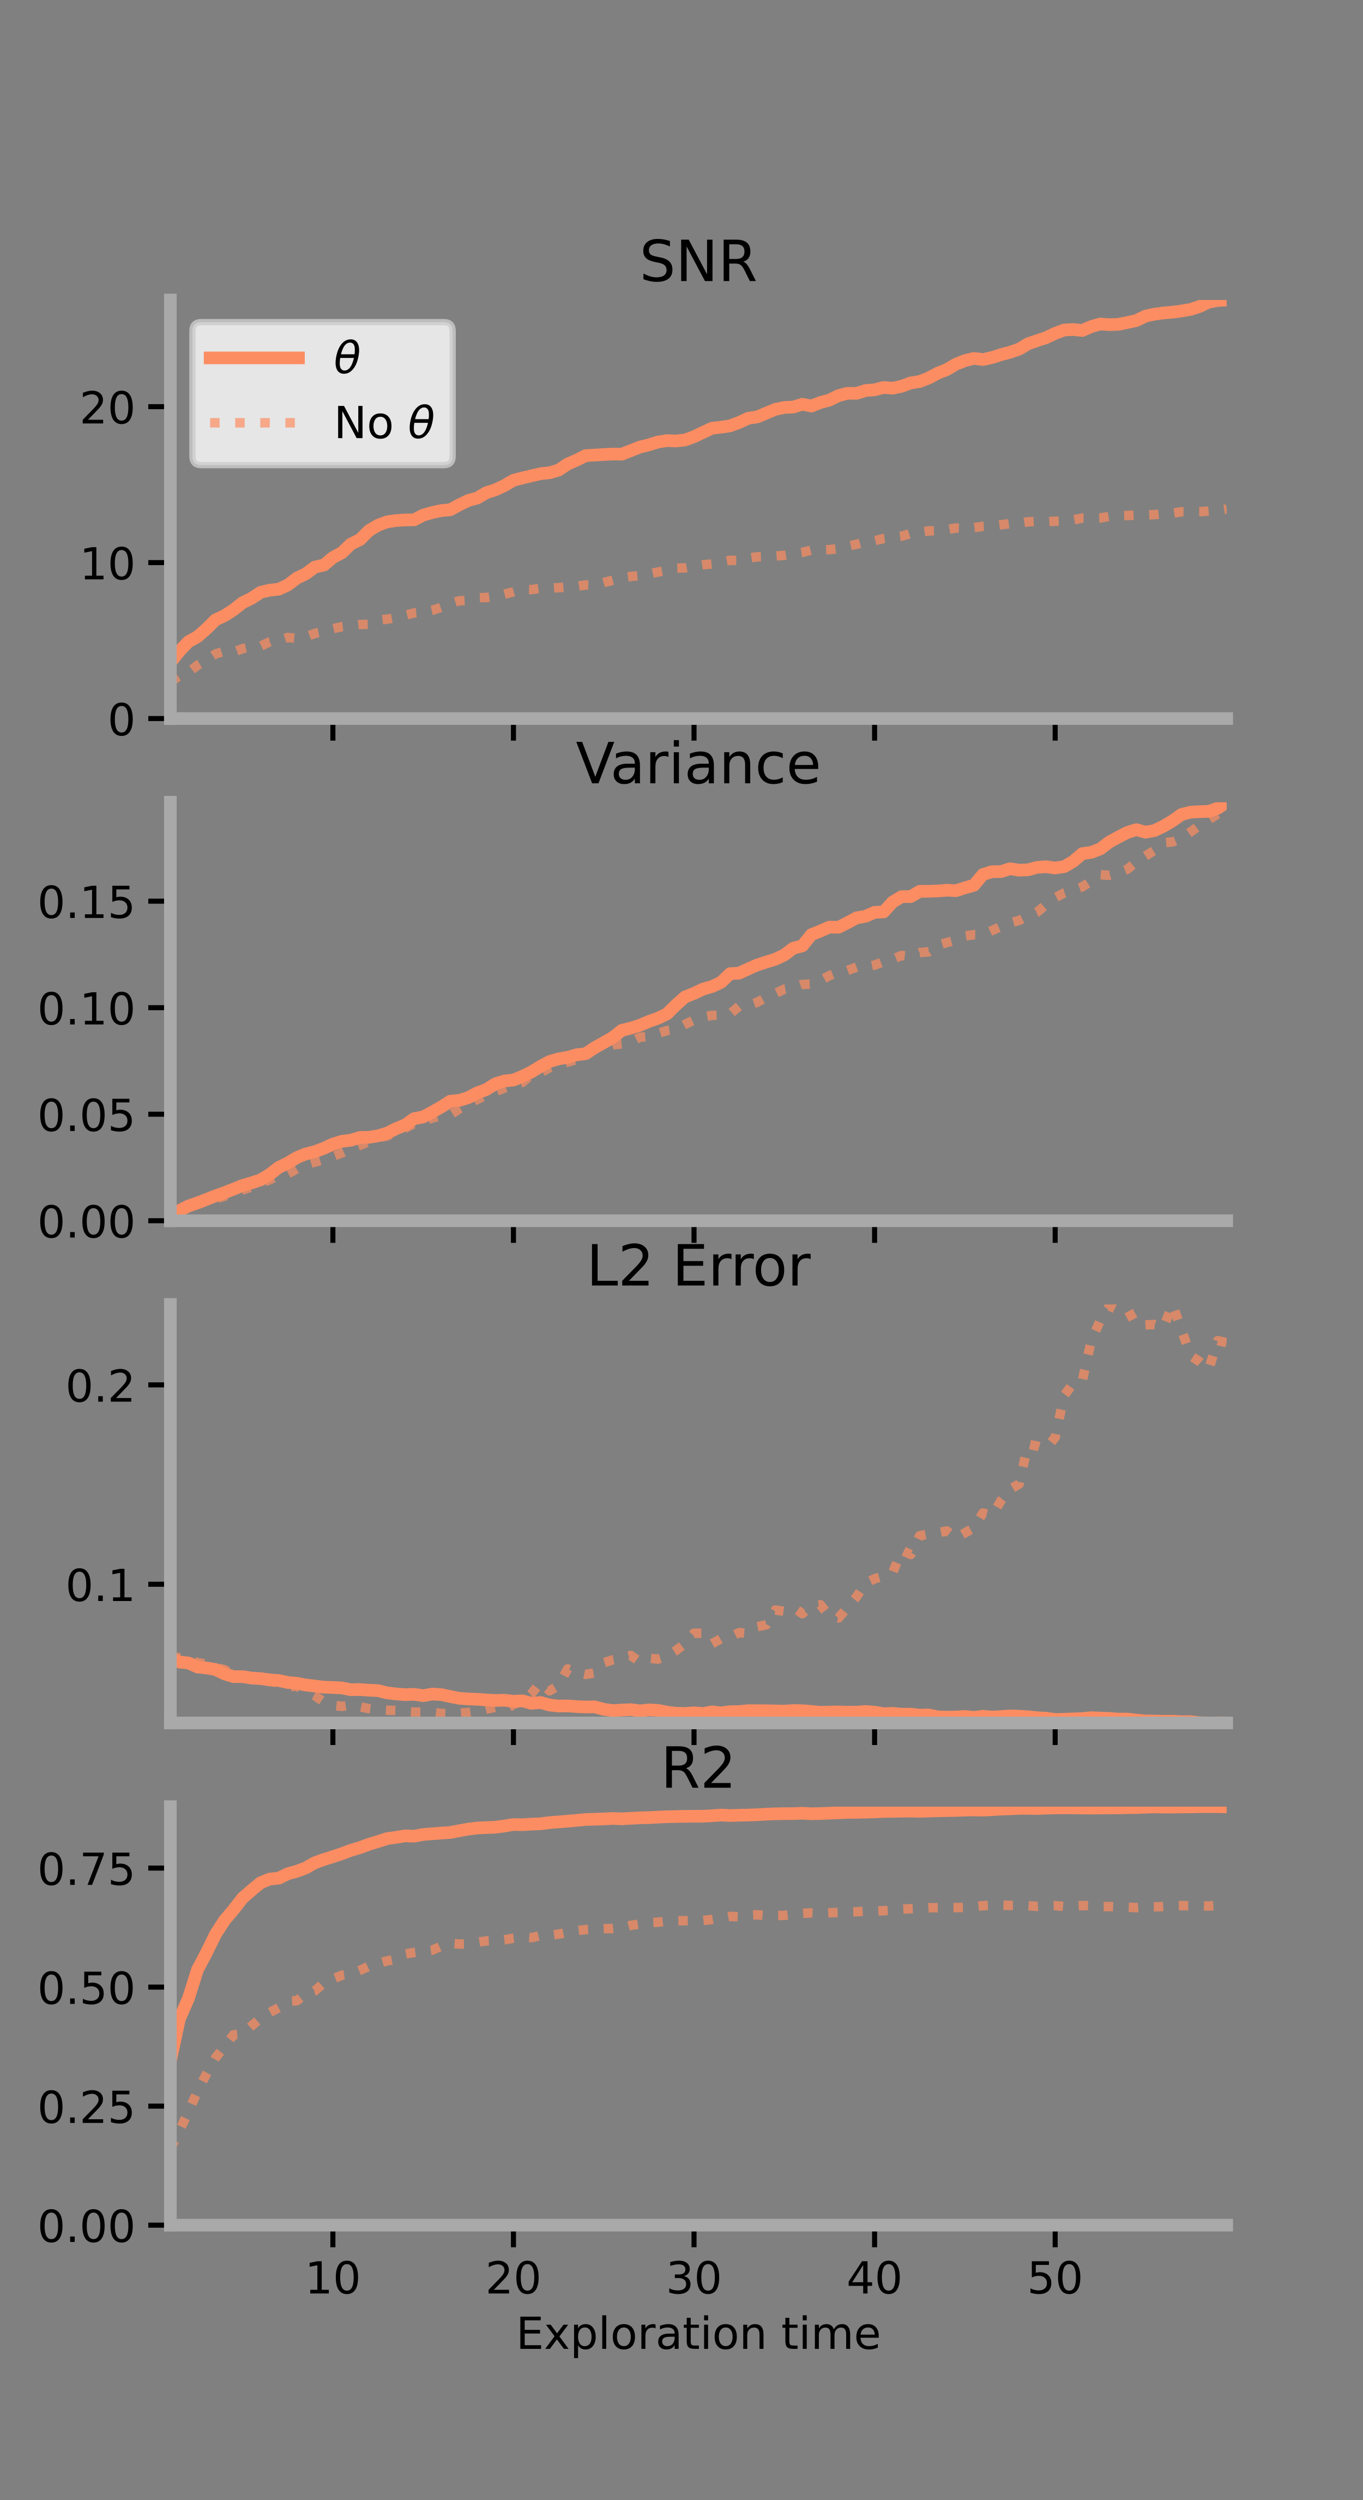 <?xml version="1.0" encoding="utf-8" standalone="no"?>
<!DOCTYPE svg PUBLIC "-//W3C//DTD SVG 1.1//EN"
  "http://www.w3.org/Graphics/SVG/1.1/DTD/svg11.dtd">
<!-- Created with matplotlib (https://matplotlib.org/) -->
<svg height="396pt" version="1.1" viewBox="0 0 216 396" width="216pt" xmlns="http://www.w3.org/2000/svg" xmlns:xlink="http://www.w3.org/1999/xlink">
 <rect x="0" y="0" width="216" height="396" fill="#808080" stroke="none"/>
 <defs>
  <style type="text/css">*{stroke-linecap:butt;stroke-linejoin:round;}</style>
 </defs>
 <g id="figure_1">
  <g id="patch_1">
   <path d="M 0 396 
L 216 396 
L 216 0 
L 0 0 
z
" style="fill:none;"/>
  </g>
  <g id="axes_1">
   <g id="patch_2">
    <path d="M 27 113.807 
L 194.4 113.807 
L 194.4 47.52 
L 27 47.52 
z
" style="fill:none;"/>
   </g>
   <g id="matplotlib.axis_1">
    <g id="xtick_1">
     <g id="line2d_1">
      <defs>
       <path d="M 0 0 
L 0 3.5 
" id="m72515536a3" style="stroke:#000000;stroke-width:0.8;"/>
      </defs>
      <g>
       <use style="stroke:#000000;stroke-width:0.8;" x="52.754" xlink:href="#m72515536a3" y="113.807"/>
      </g>
     </g>
    </g>
    <g id="xtick_2">
     <g id="line2d_2">
      <g>
       <use style="stroke:#000000;stroke-width:0.8;" x="81.369" xlink:href="#m72515536a3" y="113.807"/>
      </g>
     </g>
    </g>
    <g id="xtick_3">
     <g id="line2d_3">
      <g>
       <use style="stroke:#000000;stroke-width:0.8;" x="109.984" xlink:href="#m72515536a3" y="113.807"/>
      </g>
     </g>
    </g>
    <g id="xtick_4">
     <g id="line2d_4">
      <g>
       <use style="stroke:#000000;stroke-width:0.8;" x="138.6" xlink:href="#m72515536a3" y="113.807"/>
      </g>
     </g>
    </g>
    <g id="xtick_5">
     <g id="line2d_5">
      <g>
       <use style="stroke:#000000;stroke-width:0.8;" x="167.215" xlink:href="#m72515536a3" y="113.807"/>
      </g>
     </g>
    </g>
   </g>
   <g id="matplotlib.axis_2">
    <g id="ytick_1">
     <g id="line2d_6">
      <defs>
       <path d="M 0 0 
L -3.5 0 
" id="m7247d79b9d" style="stroke:#000000;stroke-width:0.8;"/>
      </defs>
      <g>
       <use style="stroke:#000000;stroke-width:0.8;" x="27" xlink:href="#m7247d79b9d" y="113.807"/>
      </g>
     </g>
     <g id="text_1">
      <!-- 0 -->
      <g transform="translate(17.046 116.466)scale(0.07 -0.07)">
       <defs>
        <path d="M 31.781 66.406 
Q 24.172 66.406 20.328 58.906 
Q 16.5 51.422 16.5 36.375 
Q 16.5 21.391 20.328 13.891 
Q 24.172 6.391 31.781 6.391 
Q 39.453 6.391 43.281 13.891 
Q 47.125 21.391 47.125 36.375 
Q 47.125 51.422 43.281 58.906 
Q 39.453 66.406 31.781 66.406 
z
M 31.781 74.219 
Q 44.047 74.219 50.516 64.516 
Q 56.984 54.828 56.984 36.375 
Q 56.984 17.969 50.516 8.266 
Q 44.047 -1.422 31.781 -1.422 
Q 19.531 -1.422 13.062 8.266 
Q 6.594 17.969 6.594 36.375 
Q 6.594 54.828 13.062 64.516 
Q 19.531 74.219 31.781 74.219 
z
" id="DejaVuSans-48"/>
       </defs>
       <use xlink:href="#DejaVuSans-48"/>
      </g>
     </g>
    </g>
    <g id="ytick_2">
     <g id="line2d_7">
      <g>
       <use style="stroke:#000000;stroke-width:0.8;" x="27" xlink:href="#m7247d79b9d" y="89.109"/>
      </g>
     </g>
     <g id="text_2">
      <!-- 10 -->
      <g transform="translate(12.592 91.769)scale(0.07 -0.07)">
       <defs>
        <path d="M 12.406 8.297 
L 28.516 8.297 
L 28.516 63.922 
L 10.984 60.406 
L 10.984 69.391 
L 28.422 72.906 
L 38.281 72.906 
L 38.281 8.297 
L 54.391 8.297 
L 54.391 0 
L 12.406 0 
z
" id="DejaVuSans-49"/>
       </defs>
       <use xlink:href="#DejaVuSans-49"/>
       <use x="63.623" xlink:href="#DejaVuSans-48"/>
      </g>
     </g>
    </g>
    <g id="ytick_3">
     <g id="line2d_8">
      <g>
       <use style="stroke:#000000;stroke-width:0.8;" x="27" xlink:href="#m7247d79b9d" y="64.412"/>
      </g>
     </g>
     <g id="text_3">
      <!-- 20 -->
      <g transform="translate(12.592 67.071)scale(0.07 -0.07)">
       <defs>
        <path d="M 19.188 8.297 
L 53.609 8.297 
L 53.609 0 
L 7.328 0 
L 7.328 8.297 
Q 12.938 14.109 22.625 23.891 
Q 32.328 33.688 34.812 36.531 
Q 39.547 41.844 41.422 45.531 
Q 43.312 49.219 43.312 52.781 
Q 43.312 58.594 39.234 62.25 
Q 35.156 65.922 28.609 65.922 
Q 23.969 65.922 18.812 64.312 
Q 13.672 62.703 7.812 59.422 
L 7.812 69.391 
Q 13.766 71.781 18.938 73 
Q 24.125 74.219 28.422 74.219 
Q 39.75 74.219 46.484 68.547 
Q 53.219 62.891 53.219 53.422 
Q 53.219 48.922 51.531 44.891 
Q 49.859 40.875 45.406 35.406 
Q 44.188 33.984 37.641 27.219 
Q 31.109 20.453 19.188 8.297 
z
" id="DejaVuSans-50"/>
       </defs>
       <use xlink:href="#DejaVuSans-50"/>
       <use x="63.623" xlink:href="#DejaVuSans-48"/>
      </g>
     </g>
    </g>
   </g>
   <g id="line2d_9">
    <path clip-path="url(#p85faff57e6)" d="M 27 104.933 
L 28.431 103.141 
L 29.861 101.639 
L 31.292 100.851 
L 32.723 99.603 
L 34.154 98.177 
L 35.585 97.51 
L 37.015 96.588 
L 38.446 95.455 
L 39.877 94.756 
L 41.308 93.812 
L 42.739 93.478 
L 44.17 93.32 
L 45.6 92.665 
L 47.031 91.569 
L 48.462 90.89 
L 49.893 89.817 
L 51.323 89.504 
L 52.754 88.306 
L 54.185 87.54 
L 55.616 86.163 
L 57.047 85.475 
L 58.477 84.037 
L 59.908 83.191 
L 61.339 82.657 
L 62.769 82.447 
L 64.2 82.354 
L 65.631 82.338 
L 67.062 81.591 
L 68.492 81.182 
L 69.923 80.868 
L 71.354 80.737 
L 72.785 79.958 
L 74.215 79.273 
L 75.646 78.879 
L 77.077 78.034 
L 78.508 77.576 
L 79.938 76.911 
L 81.369 76.071 
L 82.8 75.702 
L 84.231 75.363 
L 85.661 75.026 
L 87.092 74.883 
L 88.523 74.46 
L 89.953 73.497 
L 91.384 72.881 
L 92.815 72.162 
L 94.246 72.082 
L 95.677 71.991 
L 97.108 71.921 
L 98.538 71.936 
L 99.969 71.38 
L 101.4 70.81 
L 102.831 70.46 
L 104.261 70.012 
L 105.692 69.789 
L 107.123 69.846 
L 108.554 69.69 
L 109.985 69.167 
L 111.415 68.483 
L 112.846 67.822 
L 114.277 67.666 
L 115.708 67.447 
L 117.138 66.913 
L 118.569 66.25 
L 120 66.035 
L 121.431 65.438 
L 122.862 64.835 
L 124.292 64.54 
L 125.723 64.471 
L 127.154 64.023 
L 128.585 64.312 
L 130.016 63.755 
L 131.446 63.371 
L 132.877 62.663 
L 134.307 62.293 
L 135.738 62.301 
L 137.169 61.853 
L 138.6 61.743 
L 140.031 61.372 
L 141.461 61.488 
L 142.892 61.185 
L 144.323 60.651 
L 145.754 60.43 
L 147.184 59.865 
L 148.615 59.101 
L 150.046 58.54 
L 151.477 57.689 
L 152.908 57.118 
L 154.338 56.766 
L 155.769 56.949 
L 157.2 56.631 
L 158.631 56.172 
L 160.062 55.795 
L 161.492 55.306 
L 162.923 54.449 
L 164.354 53.954 
L 165.785 53.481 
L 167.215 52.797 
L 168.646 52.269 
L 170.077 52.192 
L 171.508 52.347 
L 172.938 51.725 
L 174.369 51.316 
L 175.8 51.424 
L 177.231 51.374 
L 178.662 51.082 
L 180.092 50.767 
L 181.523 50.07 
L 182.954 49.76 
L 184.385 49.564 
L 185.815 49.447 
L 187.246 49.259 
L 188.677 49.01 
L 190.108 48.539 
L 191.538 47.858 
L 192.969 47.595 
L 194.4 47.52 
" style="fill:none;stroke:#fc8d62;stroke-linecap:square;stroke-width:2;"/>
   </g>
   <g id="line2d_10">
    <path clip-path="url(#p85faff57e6)" d="M 27 107.998 
L 28.431 107.047 
L 29.861 106.495 
L 31.292 105.371 
L 32.723 104.542 
L 34.154 103.578 
L 35.585 103.135 
L 37.015 103.261 
L 38.446 102.74 
L 39.877 102.427 
L 41.308 102.339 
L 42.739 101.652 
L 44.17 101.396 
L 45.6 100.968 
L 47.031 101.106 
L 48.462 100.871 
L 49.893 100.319 
L 51.323 100.025 
L 52.754 99.581 
L 54.185 99.255 
L 55.616 99.101 
L 57.047 98.917 
L 58.477 98.873 
L 59.908 98.245 
L 61.339 98.07 
L 62.769 97.818 
L 64.2 97.442 
L 65.631 97.087 
L 67.062 96.973 
L 68.492 96.664 
L 69.923 96.193 
L 71.354 95.608 
L 72.785 95.157 
L 74.215 95.087 
L 75.646 94.67 
L 77.077 94.64 
L 78.508 94.445 
L 79.938 94.11 
L 81.369 93.739 
L 82.8 93.338 
L 84.231 93.386 
L 85.661 93.164 
L 87.092 93.183 
L 88.523 93.074 
L 89.953 92.972 
L 91.384 92.877 
L 92.815 92.647 
L 94.246 92.692 
L 95.677 92.268 
L 97.108 91.892 
L 98.538 91.498 
L 99.969 91.303 
L 101.4 91.172 
L 102.831 90.907 
L 104.261 90.601 
L 105.692 90.335 
L 107.123 89.99 
L 108.554 89.949 
L 109.985 89.666 
L 111.415 89.449 
L 112.846 89.326 
L 114.277 88.985 
L 115.708 88.749 
L 117.138 88.761 
L 118.569 88.408 
L 120 88.192 
L 121.431 88.153 
L 122.862 88.072 
L 124.292 87.96 
L 125.723 87.717 
L 127.154 87.492 
L 128.585 87.123 
L 130.016 87.083 
L 131.446 87.05 
L 132.877 86.898 
L 134.307 86.51 
L 135.738 86.207 
L 137.169 85.838 
L 138.6 85.638 
L 140.031 85.302 
L 141.461 85.111 
L 142.892 84.925 
L 144.323 84.486 
L 145.754 84.308 
L 147.184 84.089 
L 148.615 84.044 
L 150.046 83.88 
L 151.477 83.637 
L 152.908 83.682 
L 154.338 83.573 
L 155.769 83.365 
L 157.2 83.31 
L 158.631 83.114 
L 160.062 82.933 
L 161.492 82.862 
L 162.923 82.646 
L 164.354 82.578 
L 165.785 82.625 
L 167.215 82.552 
L 168.646 82.529 
L 170.077 82.338 
L 171.508 82.054 
L 172.938 82.082 
L 174.369 82.042 
L 175.8 81.79 
L 177.231 81.686 
L 178.662 81.647 
L 180.092 81.573 
L 181.523 81.561 
L 182.954 81.505 
L 184.385 81.375 
L 185.815 81.287 
L 187.246 81.052 
L 188.677 81.058 
L 190.108 81.048 
L 191.538 80.951 
L 192.969 80.855 
L 194.4 80.626 
" style="fill:none;stroke:#fc8d62;stroke-dasharray:1.5,2.475;stroke-dashoffset:0;stroke-opacity:0.7;stroke-width:1.5;"/>
   </g>
   <g id="patch_3">
    <path d="M 27 113.807 
L 27 47.52 
" style="fill:none;stroke:#a9a9a9;stroke-linecap:square;stroke-linejoin:miter;stroke-width:2;"/>
   </g>
   <g id="patch_4">
    <path d="M 194.4 113.807 
L 194.4 47.52 
" style="fill:none;"/>
   </g>
   <g id="patch_5">
    <path d="M 27 113.807 
L 194.4 113.807 
" style="fill:none;stroke:#a9a9a9;stroke-linecap:square;stroke-linejoin:miter;stroke-width:2;"/>
   </g>
   <g id="patch_6">
    <path d="M 27 47.52 
L 194.4 47.52 
" style="fill:none;"/>
   </g>
   <g id="text_4">
    <!-- SNR -->
    <g transform="translate(101.35 44.52)scale(0.09 -0.09)">
     <defs>
      <path d="M 53.516 70.516 
L 53.516 60.891 
Q 47.906 63.578 42.922 64.891 
Q 37.938 66.219 33.297 66.219 
Q 25.25 66.219 20.875 63.094 
Q 16.5 59.969 16.5 54.203 
Q 16.5 49.359 19.406 46.891 
Q 22.312 44.438 30.422 42.922 
L 36.375 41.703 
Q 47.406 39.594 52.656 34.297 
Q 57.906 29 57.906 20.125 
Q 57.906 9.516 50.797 4.047 
Q 43.703 -1.422 29.984 -1.422 
Q 24.812 -1.422 18.969 -0.25 
Q 13.141 0.922 6.891 3.219 
L 6.891 13.375 
Q 12.891 10.016 18.656 8.297 
Q 24.422 6.594 29.984 6.594 
Q 38.422 6.594 43.016 9.906 
Q 47.609 13.234 47.609 19.391 
Q 47.609 24.75 44.312 27.781 
Q 41.016 30.812 33.5 32.328 
L 27.484 33.5 
Q 16.453 35.688 11.516 40.375 
Q 6.594 45.062 6.594 53.422 
Q 6.594 63.094 13.406 68.656 
Q 20.219 74.219 32.172 74.219 
Q 37.312 74.219 42.625 73.281 
Q 47.953 72.359 53.516 70.516 
z
" id="DejaVuSans-83"/>
      <path d="M 9.812 72.906 
L 23.094 72.906 
L 55.422 11.922 
L 55.422 72.906 
L 64.984 72.906 
L 64.984 0 
L 51.703 0 
L 19.391 60.984 
L 19.391 0 
L 9.812 0 
z
" id="DejaVuSans-78"/>
      <path d="M 44.391 34.188 
Q 47.562 33.109 50.562 29.594 
Q 53.562 26.078 56.594 19.922 
L 66.609 0 
L 56 0 
L 46.688 18.703 
Q 43.062 26.031 39.672 28.422 
Q 36.281 30.812 30.422 30.812 
L 19.672 30.812 
L 19.672 0 
L 9.812 0 
L 9.812 72.906 
L 32.078 72.906 
Q 44.578 72.906 50.734 67.672 
Q 56.891 62.453 56.891 51.906 
Q 56.891 45.016 53.688 40.469 
Q 50.484 35.938 44.391 34.188 
z
M 19.672 64.797 
L 19.672 38.922 
L 32.078 38.922 
Q 39.203 38.922 42.844 42.219 
Q 46.484 45.516 46.484 51.906 
Q 46.484 58.297 42.844 61.547 
Q 39.203 64.797 32.078 64.797 
z
" id="DejaVuSans-82"/>
     </defs>
     <use xlink:href="#DejaVuSans-83"/>
     <use x="63.477" xlink:href="#DejaVuSans-78"/>
     <use x="138.281" xlink:href="#DejaVuSans-82"/>
    </g>
   </g>
   <g id="legend_1">
    <g id="patch_7">
     <path d="M 31.9 73.669 
L 70.33 73.669 
Q 71.73 73.669 71.73 72.269 
L 71.73 52.42 
Q 71.73 51.02 70.33 51.02 
L 31.9 51.02 
Q 30.5 51.02 30.5 52.42 
L 30.5 72.269 
Q 30.5 73.669 31.9 73.669 
z
" style="fill:#ffffff;opacity:0.8;stroke:#cccccc;stroke-linejoin:miter;"/>
    </g>
    <g id="line2d_11">
     <path d="M 33.3 56.689 
L 47.3 56.689 
" style="fill:none;stroke:#fc8d62;stroke-linecap:square;stroke-width:2;"/>
    </g>
    <g id="line2d_12"/>
    <g id="text_5">
     <!-- $\theta$ -->
     <g transform="translate(52.9 59.139)scale(0.07 -0.07)">
      <defs>
       <path d="M 45.516 34.672 
L 14.453 34.672 
Q 12.359 20.062 14.5 13.875 
Q 17.188 6.25 24.469 6.25 
Q 31.781 6.25 37.359 13.922 
Q 42.234 20.656 45.516 34.672 
z
M 47.016 42.969 
Q 48.344 56.844 46.625 61.719 
Q 43.953 69.438 36.766 69.438 
Q 29.297 69.438 23.828 61.812 
Q 19.531 55.672 16.156 42.969 
z
M 38.188 76.766 
Q 49.906 76.766 54.594 66.406 
Q 59.281 56.109 55.719 37.844 
Q 52.203 19.625 43.453 9.281 
Q 34.766 -1.125 23.047 -1.125 
Q 11.281 -1.125 6.641 9.281 
Q 2 19.625 5.516 37.844 
Q 9.078 56.109 17.719 66.406 
Q 26.422 76.766 38.188 76.766 
z
" id="DejaVuSans-Oblique-952"/>
      </defs>
      <use transform="translate(0 0.234)" xlink:href="#DejaVuSans-Oblique-952"/>
     </g>
    </g>
    <g id="line2d_13">
     <path d="M 33.3 66.964 
L 47.3 66.964 
" style="fill:none;stroke:#fc8d62;stroke-dasharray:1.5,2.475;stroke-dashoffset:0;stroke-opacity:0.7;stroke-width:1.5;"/>
    </g>
    <g id="line2d_14"/>
    <g id="text_6">
     <!-- No $\theta$ -->
     <g transform="translate(52.9 69.414)scale(0.07 -0.07)">
      <defs>
       <path d="M 30.609 48.391 
Q 23.391 48.391 19.188 42.75 
Q 14.984 37.109 14.984 27.297 
Q 14.984 17.484 19.156 11.844 
Q 23.344 6.203 30.609 6.203 
Q 37.797 6.203 41.984 11.859 
Q 46.188 17.531 46.188 27.297 
Q 46.188 37.016 41.984 42.703 
Q 37.797 48.391 30.609 48.391 
z
M 30.609 56 
Q 42.328 56 49.016 48.375 
Q 55.719 40.766 55.719 27.297 
Q 55.719 13.875 49.016 6.219 
Q 42.328 -1.422 30.609 -1.422 
Q 18.844 -1.422 12.172 6.219 
Q 5.516 13.875 5.516 27.297 
Q 5.516 40.766 12.172 48.375 
Q 18.844 56 30.609 56 
z
" id="DejaVuSans-111"/>
       <path id="DejaVuSans-32"/>
      </defs>
      <use transform="translate(0 0.234)" xlink:href="#DejaVuSans-78"/>
      <use transform="translate(74.805 0.234)" xlink:href="#DejaVuSans-111"/>
      <use transform="translate(135.986 0.234)" xlink:href="#DejaVuSans-32"/>
      <use transform="translate(167.773 0.234)" xlink:href="#DejaVuSans-Oblique-952"/>
     </g>
    </g>
   </g>
  </g>
  <g id="axes_2">
   <g id="patch_8">
    <path d="M 27 193.351 
L 194.4 193.351 
L 194.4 127.064 
L 27 127.064 
z
" style="fill:none;"/>
   </g>
   <g id="matplotlib.axis_3">
    <g id="xtick_6">
     <g id="line2d_15">
      <g>
       <use style="stroke:#000000;stroke-width:0.8;" x="52.754" xlink:href="#m72515536a3" y="193.351"/>
      </g>
     </g>
    </g>
    <g id="xtick_7">
     <g id="line2d_16">
      <g>
       <use style="stroke:#000000;stroke-width:0.8;" x="81.369" xlink:href="#m72515536a3" y="193.351"/>
      </g>
     </g>
    </g>
    <g id="xtick_8">
     <g id="line2d_17">
      <g>
       <use style="stroke:#000000;stroke-width:0.8;" x="109.984" xlink:href="#m72515536a3" y="193.351"/>
      </g>
     </g>
    </g>
    <g id="xtick_9">
     <g id="line2d_18">
      <g>
       <use style="stroke:#000000;stroke-width:0.8;" x="138.6" xlink:href="#m72515536a3" y="193.351"/>
      </g>
     </g>
    </g>
    <g id="xtick_10">
     <g id="line2d_19">
      <g>
       <use style="stroke:#000000;stroke-width:0.8;" x="167.215" xlink:href="#m72515536a3" y="193.351"/>
      </g>
     </g>
    </g>
   </g>
   <g id="matplotlib.axis_4">
    <g id="ytick_4">
     <g id="line2d_20">
      <g>
       <use style="stroke:#000000;stroke-width:0.8;" x="27" xlink:href="#m7247d79b9d" y="193.351"/>
      </g>
     </g>
     <g id="text_7">
      <!-- 0.00 -->
      <g transform="translate(5.914 196.011)scale(0.07 -0.07)">
       <defs>
        <path d="M 10.688 12.406 
L 21 12.406 
L 21 0 
L 10.688 0 
z
" id="DejaVuSans-46"/>
       </defs>
       <use xlink:href="#DejaVuSans-48"/>
       <use x="63.623" xlink:href="#DejaVuSans-46"/>
       <use x="95.41" xlink:href="#DejaVuSans-48"/>
       <use x="159.033" xlink:href="#DejaVuSans-48"/>
      </g>
     </g>
    </g>
    <g id="ytick_5">
     <g id="line2d_21">
      <g>
       <use style="stroke:#000000;stroke-width:0.8;" x="27" xlink:href="#m7247d79b9d" y="176.479"/>
      </g>
     </g>
     <g id="text_8">
      <!-- 0.05 -->
      <g transform="translate(5.914 179.138)scale(0.07 -0.07)">
       <defs>
        <path d="M 10.797 72.906 
L 49.516 72.906 
L 49.516 64.594 
L 19.828 64.594 
L 19.828 46.734 
Q 21.969 47.469 24.109 47.828 
Q 26.266 48.188 28.422 48.188 
Q 40.625 48.188 47.75 41.5 
Q 54.891 34.812 54.891 23.391 
Q 54.891 11.625 47.562 5.094 
Q 40.234 -1.422 26.906 -1.422 
Q 22.312 -1.422 17.547 -0.641 
Q 12.797 0.141 7.719 1.703 
L 7.719 11.625 
Q 12.109 9.234 16.797 8.062 
Q 21.484 6.891 26.703 6.891 
Q 35.156 6.891 40.078 11.328 
Q 45.016 15.766 45.016 23.391 
Q 45.016 31 40.078 35.438 
Q 35.156 39.891 26.703 39.891 
Q 22.75 39.891 18.812 39.016 
Q 14.891 38.141 10.797 36.281 
z
" id="DejaVuSans-53"/>
       </defs>
       <use xlink:href="#DejaVuSans-48"/>
       <use x="63.623" xlink:href="#DejaVuSans-46"/>
       <use x="95.41" xlink:href="#DejaVuSans-48"/>
       <use x="159.033" xlink:href="#DejaVuSans-53"/>
      </g>
     </g>
    </g>
    <g id="ytick_6">
     <g id="line2d_22">
      <g>
       <use style="stroke:#000000;stroke-width:0.8;" x="27" xlink:href="#m7247d79b9d" y="159.606"/>
      </g>
     </g>
     <g id="text_9">
      <!-- 0.10 -->
      <g transform="translate(5.914 162.266)scale(0.07 -0.07)">
       <use xlink:href="#DejaVuSans-48"/>
       <use x="63.623" xlink:href="#DejaVuSans-46"/>
       <use x="95.41" xlink:href="#DejaVuSans-49"/>
       <use x="159.033" xlink:href="#DejaVuSans-48"/>
      </g>
     </g>
    </g>
    <g id="ytick_7">
     <g id="line2d_23">
      <g>
       <use style="stroke:#000000;stroke-width:0.8;" x="27" xlink:href="#m7247d79b9d" y="142.734"/>
      </g>
     </g>
     <g id="text_10">
      <!-- 0.15 -->
      <g transform="translate(5.914 145.393)scale(0.07 -0.07)">
       <use xlink:href="#DejaVuSans-48"/>
       <use x="63.623" xlink:href="#DejaVuSans-46"/>
       <use x="95.41" xlink:href="#DejaVuSans-49"/>
       <use x="159.033" xlink:href="#DejaVuSans-53"/>
      </g>
     </g>
    </g>
   </g>
   <g id="line2d_24">
    <path clip-path="url(#p08a71a1b9c)" d="M 27 192.325 
L 28.431 191.746 
L 29.861 191.023 
L 31.292 190.527 
L 32.723 189.967 
L 34.154 189.41 
L 35.585 188.902 
L 37.015 188.341 
L 38.446 187.761 
L 39.877 187.347 
L 41.308 186.875 
L 42.739 186.013 
L 44.17 184.905 
L 45.6 184.209 
L 47.031 183.353 
L 48.462 182.762 
L 49.893 182.409 
L 51.323 181.877 
L 52.754 181.217 
L 54.185 180.764 
L 55.616 180.594 
L 57.047 180.163 
L 58.477 180.133 
L 59.908 179.903 
L 61.339 179.48 
L 62.769 178.766 
L 64.2 178.19 
L 65.631 177.175 
L 67.062 176.907 
L 68.492 176.139 
L 69.923 175.335 
L 71.354 174.419 
L 72.785 174.287 
L 74.215 173.85 
L 75.646 173.091 
L 77.077 172.566 
L 78.508 171.659 
L 79.938 171.213 
L 81.369 171.063 
L 82.8 170.472 
L 84.231 169.778 
L 85.661 168.901 
L 87.092 168.127 
L 88.523 167.712 
L 89.953 167.473 
L 91.384 167.061 
L 92.815 166.895 
L 94.246 165.936 
L 95.677 165.143 
L 97.108 164.324 
L 98.538 163.193 
L 99.969 162.843 
L 101.4 162.39 
L 102.831 161.785 
L 104.261 161.277 
L 105.692 160.595 
L 107.123 159.177 
L 108.554 157.905 
L 109.985 157.344 
L 111.415 156.657 
L 112.846 156.256 
L 114.277 155.583 
L 115.708 154.211 
L 117.138 154.137 
L 118.569 153.465 
L 120 152.843 
L 121.431 152.373 
L 122.862 151.935 
L 124.292 151.254 
L 125.723 150.179 
L 127.154 149.813 
L 128.585 148.038 
L 130.016 147.465 
L 131.446 146.839 
L 132.877 146.874 
L 134.307 146.151 
L 135.738 145.38 
L 137.169 145.126 
L 138.6 144.502 
L 140.031 144.432 
L 141.461 142.876 
L 142.892 142.017 
L 144.323 142.008 
L 145.754 141.174 
L 147.184 141.171 
L 148.615 141.118 
L 150.046 140.999 
L 151.477 141.078 
L 152.908 140.62 
L 154.338 140.217 
L 155.769 138.512 
L 157.2 138.069 
L 158.631 138.051 
L 160.062 137.6 
L 161.492 137.827 
L 162.923 137.764 
L 164.354 137.382 
L 165.785 137.281 
L 167.215 137.476 
L 168.646 137.268 
L 170.077 136.438 
L 171.508 135.205 
L 172.938 135.004 
L 174.369 134.456 
L 175.8 133.366 
L 177.231 132.584 
L 178.662 131.849 
L 180.092 131.409 
L 181.523 131.816 
L 182.954 131.548 
L 184.385 130.86 
L 185.815 130.013 
L 187.246 129 
L 188.677 128.64 
L 190.108 128.555 
L 191.538 128.516 
L 192.969 128.013 
L 194.4 127.064 
" style="fill:none;stroke:#fc8d62;stroke-linecap:square;stroke-width:2;"/>
   </g>
   <g id="line2d_25">
    <path clip-path="url(#p08a71a1b9c)" d="M 27 192.426 
L 28.431 191.849 
L 29.861 191.243 
L 31.292 190.665 
L 32.723 190.393 
L 34.154 189.896 
L 35.585 189.456 
L 37.015 189.033 
L 38.446 188.457 
L 39.877 188.003 
L 41.308 187.417 
L 42.739 186.861 
L 44.17 186.151 
L 45.6 185.933 
L 47.031 185.131 
L 48.462 184.493 
L 49.893 184.065 
L 51.323 183.676 
L 52.754 183.154 
L 54.185 182.6 
L 55.616 181.955 
L 57.047 181.399 
L 58.477 180.793 
L 59.908 180.248 
L 61.339 179.934 
L 62.769 179.253 
L 64.2 178.714 
L 65.631 177.958 
L 67.062 177.593 
L 68.492 177.081 
L 69.923 176.702 
L 71.354 176.563 
L 72.785 175.65 
L 74.215 174.853 
L 75.646 174.124 
L 77.077 173.446 
L 78.508 172.9 
L 79.938 172.33 
L 81.369 171.839 
L 82.8 171.434 
L 84.231 170.189 
L 85.661 169.899 
L 87.092 169.116 
L 88.523 168.552 
L 89.953 168.228 
L 91.384 167.812 
L 92.815 167.055 
L 94.246 166.225 
L 95.677 165.906 
L 97.108 165.485 
L 98.538 165.344 
L 99.969 165.065 
L 101.4 164.289 
L 102.831 164.164 
L 104.261 163.675 
L 105.692 163.23 
L 107.123 163.02 
L 108.554 162.241 
L 109.985 161.567 
L 111.415 161.082 
L 112.846 160.824 
L 114.277 160.795 
L 115.708 160.568 
L 117.138 159.352 
L 118.569 159.24 
L 120 158.749 
L 121.431 157.966 
L 122.862 157.361 
L 124.292 156.665 
L 125.723 156.415 
L 127.154 155.915 
L 128.585 155.868 
L 130.016 155.317 
L 131.446 154.522 
L 132.877 153.96 
L 134.307 153.715 
L 135.738 153.17 
L 137.169 153.152 
L 138.6 152.855 
L 140.031 152.316 
L 141.461 151.897 
L 142.892 151.34 
L 144.323 151.514 
L 145.754 150.878 
L 147.184 150.754 
L 148.615 149.704 
L 150.046 149.287 
L 151.477 148.917 
L 152.908 148.252 
L 154.338 148.04 
L 155.769 148.052 
L 157.2 147.387 
L 158.631 146.747 
L 160.062 146.198 
L 161.492 145.791 
L 162.923 145.088 
L 164.354 144.486 
L 165.785 143.255 
L 167.215 142.182 
L 168.646 141.426 
L 170.077 140.968 
L 171.508 140.47 
L 172.938 139.53 
L 174.369 138.543 
L 175.8 138.642 
L 177.231 138.237 
L 178.662 137.673 
L 180.092 136.5 
L 181.523 135.577 
L 182.954 134.678 
L 184.385 133.479 
L 185.815 133.347 
L 187.246 132.759 
L 188.677 131.768 
L 190.108 130.738 
L 191.538 129.849 
L 192.969 128.913 
L 194.4 128.975 
" style="fill:none;stroke:#fc8d62;stroke-dasharray:1.5,2.475;stroke-dashoffset:0;stroke-opacity:0.7;stroke-width:1.5;"/>
   </g>
   <g id="patch_9">
    <path d="M 27 193.351 
L 27 127.064 
" style="fill:none;stroke:#a9a9a9;stroke-linecap:square;stroke-linejoin:miter;stroke-width:2;"/>
   </g>
   <g id="patch_10">
    <path d="M 194.4 193.351 
L 194.4 127.064 
" style="fill:none;"/>
   </g>
   <g id="patch_11">
    <path d="M 27 193.351 
L 194.4 193.351 
" style="fill:none;stroke:#a9a9a9;stroke-linecap:square;stroke-linejoin:miter;stroke-width:2;"/>
   </g>
   <g id="patch_12">
    <path d="M 27 127.064 
L 194.4 127.064 
" style="fill:none;"/>
   </g>
   <g id="text_11">
    <!-- Variance -->
    <g transform="translate(91.26 124.064)scale(0.09 -0.09)">
     <defs>
      <path d="M 28.609 0 
L 0.781 72.906 
L 11.078 72.906 
L 34.188 11.531 
L 57.328 72.906 
L 67.578 72.906 
L 39.797 0 
z
" id="DejaVuSans-86"/>
      <path d="M 34.281 27.484 
Q 23.391 27.484 19.188 25 
Q 14.984 22.516 14.984 16.5 
Q 14.984 11.719 18.141 8.906 
Q 21.297 6.109 26.703 6.109 
Q 34.188 6.109 38.703 11.406 
Q 43.219 16.703 43.219 25.484 
L 43.219 27.484 
z
M 52.203 31.203 
L 52.203 0 
L 43.219 0 
L 43.219 8.297 
Q 40.141 3.328 35.547 0.953 
Q 30.953 -1.422 24.312 -1.422 
Q 15.922 -1.422 10.953 3.297 
Q 6 8.016 6 15.922 
Q 6 25.141 12.172 29.828 
Q 18.359 34.516 30.609 34.516 
L 43.219 34.516 
L 43.219 35.406 
Q 43.219 41.609 39.141 45 
Q 35.062 48.391 27.688 48.391 
Q 23 48.391 18.547 47.266 
Q 14.109 46.141 10.016 43.891 
L 10.016 52.203 
Q 14.938 54.109 19.578 55.047 
Q 24.219 56 28.609 56 
Q 40.484 56 46.344 49.844 
Q 52.203 43.703 52.203 31.203 
z
" id="DejaVuSans-97"/>
      <path d="M 41.109 46.297 
Q 39.594 47.172 37.812 47.578 
Q 36.031 48 33.891 48 
Q 26.266 48 22.188 43.047 
Q 18.109 38.094 18.109 28.812 
L 18.109 0 
L 9.078 0 
L 9.078 54.688 
L 18.109 54.688 
L 18.109 46.188 
Q 20.953 51.172 25.484 53.578 
Q 30.031 56 36.531 56 
Q 37.453 56 38.578 55.875 
Q 39.703 55.766 41.062 55.516 
z
" id="DejaVuSans-114"/>
      <path d="M 9.422 54.688 
L 18.406 54.688 
L 18.406 0 
L 9.422 0 
z
M 9.422 75.984 
L 18.406 75.984 
L 18.406 64.594 
L 9.422 64.594 
z
" id="DejaVuSans-105"/>
      <path d="M 54.891 33.016 
L 54.891 0 
L 45.906 0 
L 45.906 32.719 
Q 45.906 40.484 42.875 44.328 
Q 39.844 48.188 33.797 48.188 
Q 26.516 48.188 22.312 43.547 
Q 18.109 38.922 18.109 30.906 
L 18.109 0 
L 9.078 0 
L 9.078 54.688 
L 18.109 54.688 
L 18.109 46.188 
Q 21.344 51.125 25.703 53.562 
Q 30.078 56 35.797 56 
Q 45.219 56 50.047 50.172 
Q 54.891 44.344 54.891 33.016 
z
" id="DejaVuSans-110"/>
      <path d="M 48.781 52.594 
L 48.781 44.188 
Q 44.969 46.297 41.141 47.344 
Q 37.312 48.391 33.406 48.391 
Q 24.656 48.391 19.812 42.844 
Q 14.984 37.312 14.984 27.297 
Q 14.984 17.281 19.812 11.734 
Q 24.656 6.203 33.406 6.203 
Q 37.312 6.203 41.141 7.25 
Q 44.969 8.297 48.781 10.406 
L 48.781 2.094 
Q 45.016 0.344 40.984 -0.531 
Q 36.969 -1.422 32.422 -1.422 
Q 20.062 -1.422 12.781 6.344 
Q 5.516 14.109 5.516 27.297 
Q 5.516 40.672 12.859 48.328 
Q 20.219 56 33.016 56 
Q 37.156 56 41.109 55.141 
Q 45.062 54.297 48.781 52.594 
z
" id="DejaVuSans-99"/>
      <path d="M 56.203 29.594 
L 56.203 25.203 
L 14.891 25.203 
Q 15.484 15.922 20.484 11.062 
Q 25.484 6.203 34.422 6.203 
Q 39.594 6.203 44.453 7.469 
Q 49.312 8.734 54.109 11.281 
L 54.109 2.781 
Q 49.266 0.734 44.188 -0.344 
Q 39.109 -1.422 33.891 -1.422 
Q 20.797 -1.422 13.156 6.188 
Q 5.516 13.812 5.516 26.812 
Q 5.516 40.234 12.766 48.109 
Q 20.016 56 32.328 56 
Q 43.359 56 49.781 48.891 
Q 56.203 41.797 56.203 29.594 
z
M 47.219 32.234 
Q 47.125 39.594 43.094 43.984 
Q 39.062 48.391 32.422 48.391 
Q 24.906 48.391 20.391 44.141 
Q 15.875 39.891 15.188 32.172 
z
" id="DejaVuSans-101"/>
     </defs>
     <use xlink:href="#DejaVuSans-86"/>
     <use x="60.658" xlink:href="#DejaVuSans-97"/>
     <use x="121.938" xlink:href="#DejaVuSans-114"/>
     <use x="163.051" xlink:href="#DejaVuSans-105"/>
     <use x="190.834" xlink:href="#DejaVuSans-97"/>
     <use x="252.113" xlink:href="#DejaVuSans-110"/>
     <use x="315.492" xlink:href="#DejaVuSans-99"/>
     <use x="370.473" xlink:href="#DejaVuSans-101"/>
    </g>
   </g>
  </g>
  <g id="axes_3">
   <g id="patch_13">
    <path d="M 27 272.896 
L 194.4 272.896 
L 194.4 206.609 
L 27 206.609 
z
" style="fill:none;"/>
   </g>
   <g id="matplotlib.axis_5">
    <g id="xtick_11">
     <g id="line2d_26">
      <g>
       <use style="stroke:#000000;stroke-width:0.8;" x="52.754" xlink:href="#m72515536a3" y="272.896"/>
      </g>
     </g>
    </g>
    <g id="xtick_12">
     <g id="line2d_27">
      <g>
       <use style="stroke:#000000;stroke-width:0.8;" x="81.369" xlink:href="#m72515536a3" y="272.896"/>
      </g>
     </g>
    </g>
    <g id="xtick_13">
     <g id="line2d_28">
      <g>
       <use style="stroke:#000000;stroke-width:0.8;" x="109.984" xlink:href="#m72515536a3" y="272.896"/>
      </g>
     </g>
    </g>
    <g id="xtick_14">
     <g id="line2d_29">
      <g>
       <use style="stroke:#000000;stroke-width:0.8;" x="138.6" xlink:href="#m72515536a3" y="272.896"/>
      </g>
     </g>
    </g>
    <g id="xtick_15">
     <g id="line2d_30">
      <g>
       <use style="stroke:#000000;stroke-width:0.8;" x="167.215" xlink:href="#m72515536a3" y="272.896"/>
      </g>
     </g>
    </g>
   </g>
   <g id="matplotlib.axis_6">
    <g id="ytick_8">
     <g id="line2d_31">
      <g>
       <use style="stroke:#000000;stroke-width:0.8;" x="27" xlink:href="#m7247d79b9d" y="250.926"/>
      </g>
     </g>
     <g id="text_12">
      <!-- 0.1 -->
      <g transform="translate(10.368 253.585)scale(0.07 -0.07)">
       <use xlink:href="#DejaVuSans-48"/>
       <use x="63.623" xlink:href="#DejaVuSans-46"/>
       <use x="95.41" xlink:href="#DejaVuSans-49"/>
      </g>
     </g>
    </g>
    <g id="ytick_9">
     <g id="line2d_32">
      <g>
       <use style="stroke:#000000;stroke-width:0.8;" x="27" xlink:href="#m7247d79b9d" y="219.35"/>
      </g>
     </g>
     <g id="text_13">
      <!-- 0.2 -->
      <g transform="translate(10.368 222.01)scale(0.07 -0.07)">
       <use xlink:href="#DejaVuSans-48"/>
       <use x="63.623" xlink:href="#DejaVuSans-46"/>
       <use x="95.41" xlink:href="#DejaVuSans-50"/>
      </g>
     </g>
    </g>
   </g>
   <g id="line2d_33">
    <path clip-path="url(#p2477a6a62a)" d="M 27 262.683 
L 28.431 263.247 
L 29.861 263.391 
L 31.292 264.033 
L 32.723 264.188 
L 34.154 264.428 
L 35.585 265.127 
L 37.015 265.554 
L 38.446 265.564 
L 39.877 265.786 
L 41.308 265.875 
L 42.739 266.071 
L 44.17 266.174 
L 45.6 266.485 
L 47.031 266.611 
L 48.462 266.89 
L 49.893 267.05 
L 51.323 267.224 
L 52.754 267.278 
L 54.185 267.348 
L 55.616 267.638 
L 57.047 267.603 
L 58.477 267.712 
L 59.908 267.773 
L 61.339 268.133 
L 62.769 268.297 
L 64.2 268.418 
L 65.631 268.363 
L 67.062 268.574 
L 68.492 268.32 
L 69.923 268.405 
L 71.354 268.709 
L 72.785 268.993 
L 74.215 269.094 
L 75.646 269.146 
L 77.077 269.253 
L 78.508 269.338 
L 79.938 269.299 
L 81.369 269.466 
L 82.8 269.391 
L 84.231 269.787 
L 85.661 269.653 
L 87.092 270.056 
L 88.523 270.221 
L 89.953 270.201 
L 91.384 270.304 
L 92.815 270.369 
L 94.246 270.346 
L 95.677 270.738 
L 97.108 270.934 
L 98.538 270.852 
L 99.969 270.788 
L 101.4 270.981 
L 102.831 270.827 
L 104.261 270.898 
L 105.692 271.18 
L 107.123 271.363 
L 108.554 271.396 
L 109.985 271.284 
L 111.415 271.408 
L 112.846 271.14 
L 114.277 271.294 
L 115.708 271.11 
L 117.138 271.09 
L 118.569 270.945 
L 120 270.949 
L 121.431 270.958 
L 122.862 270.993 
L 124.292 271.024 
L 125.723 270.924 
L 127.154 270.954 
L 128.585 271.072 
L 130.016 271.211 
L 131.446 271.167 
L 132.877 271.145 
L 134.307 271.186 
L 135.738 271.184 
L 137.169 271.076 
L 138.6 271.188 
L 140.031 271.432 
L 141.461 271.374 
L 142.892 271.511 
L 144.323 271.497 
L 145.754 271.662 
L 147.184 271.631 
L 148.615 271.929 
L 150.046 271.981 
L 151.477 271.959 
L 152.908 271.862 
L 154.338 272.022 
L 155.769 271.828 
L 157.2 271.966 
L 158.631 271.885 
L 160.062 271.777 
L 161.492 271.824 
L 162.923 271.914 
L 164.354 272.063 
L 165.785 272.144 
L 167.215 272.345 
L 168.646 272.315 
L 170.077 272.247 
L 171.508 272.207 
L 172.938 272.061 
L 174.369 272.123 
L 175.8 272.174 
L 177.231 272.283 
L 178.662 272.28 
L 180.092 272.445 
L 181.523 272.576 
L 182.954 272.596 
L 184.385 272.624 
L 185.815 272.613 
L 187.246 272.696 
L 188.677 272.677 
L 190.108 272.867 
L 191.538 272.896 
L 192.969 272.886 
L 194.4 272.881 
" style="fill:none;stroke:#fc8d62;stroke-linecap:square;stroke-width:2;"/>
   </g>
   <g id="line2d_34">
    <path clip-path="url(#p2477a6a62a)" d="M 27 262.3 
L 28.431 262.585 
L 29.861 263.002 
L 31.292 263.311 
L 32.723 263.601 
L 34.154 264.097 
L 35.585 264.457 
L 37.015 265.264 
L 38.446 265.595 
L 39.877 266.02 
L 41.308 266.228 
L 42.739 266.328 
L 44.17 266.542 
L 45.6 267.143 
L 47.031 267.07 
L 48.462 267.871 
L 49.893 268.573 
L 51.323 269.557 
L 52.754 270.093 
L 54.185 270.269 
L 55.616 270.053 
L 57.047 270.346 
L 58.477 270.632 
L 59.908 270.807 
L 61.339 270.878 
L 62.769 270.922 
L 64.2 271.113 
L 65.631 271.181 
L 67.062 271.175 
L 68.492 271.204 
L 69.923 271.39 
L 71.354 271.414 
L 72.785 271.347 
L 74.215 271.234 
L 75.646 271.055 
L 77.077 270.706 
L 78.508 270.418 
L 79.938 270.894 
L 81.369 269.952 
L 82.8 269.482 
L 84.231 268.26 
L 85.661 266.45 
L 87.092 267.811 
L 88.523 266.972 
L 89.953 264.336 
L 91.384 264.916 
L 92.815 265.209 
L 94.246 264.961 
L 95.677 263.358 
L 97.108 262.905 
L 98.538 262.643 
L 99.969 262.206 
L 101.4 263.217 
L 102.831 262.646 
L 104.261 262.779 
L 105.692 262.347 
L 107.123 261.426 
L 108.554 260.316 
L 109.985 258.676 
L 111.415 258.689 
L 112.846 260.345 
L 114.277 259.536 
L 115.708 259.305 
L 117.138 258.589 
L 118.569 258.72 
L 120 257.65 
L 121.431 257.357 
L 122.862 255.01 
L 124.292 255.215 
L 125.723 254.602 
L 127.154 255.583 
L 128.585 254.351 
L 130.016 254.178 
L 131.446 255.995 
L 132.877 256.274 
L 134.307 254.594 
L 135.738 252.926 
L 137.169 250.737 
L 138.6 250.056 
L 140.031 249.634 
L 141.461 249.122 
L 142.892 245.549 
L 144.323 246.216 
L 145.754 243.235 
L 147.184 242.961 
L 148.615 242.754 
L 150.046 242.484 
L 151.477 243.629 
L 152.908 242.79 
L 154.338 241.998 
L 155.769 239.638 
L 157.2 240.076 
L 158.631 237.678 
L 160.062 235.886 
L 161.492 235.063 
L 162.923 228.751 
L 164.354 229.043 
L 165.785 229.465 
L 167.215 227.66 
L 168.646 220.994 
L 170.077 219.139 
L 171.508 218.733 
L 172.938 212.337 
L 174.369 209.129 
L 175.8 206.84 
L 177.231 207.543 
L 178.662 207.325 
L 180.092 209.903 
L 181.523 209.846 
L 182.954 209.79 
L 184.385 210.269 
L 185.815 206.609 
L 187.246 210.635 
L 188.677 214.721 
L 190.108 215.671 
L 191.538 216.931 
L 192.969 212.342 
L 194.4 212.66 
" style="fill:none;stroke:#fc8d62;stroke-dasharray:1.5,2.475;stroke-dashoffset:0;stroke-opacity:0.7;stroke-width:1.5;"/>
   </g>
   <g id="patch_14">
    <path d="M 27 272.896 
L 27 206.609 
" style="fill:none;stroke:#a9a9a9;stroke-linecap:square;stroke-linejoin:miter;stroke-width:2;"/>
   </g>
   <g id="patch_15">
    <path d="M 194.4 272.896 
L 194.4 206.609 
" style="fill:none;"/>
   </g>
   <g id="patch_16">
    <path d="M 27 272.896 
L 194.4 272.896 
" style="fill:none;stroke:#a9a9a9;stroke-linecap:square;stroke-linejoin:miter;stroke-width:2;"/>
   </g>
   <g id="patch_17">
    <path d="M 27 206.609 
L 194.4 206.609 
" style="fill:none;"/>
   </g>
   <g id="text_14">
    <!-- L2 Error -->
    <g transform="translate(92.933 203.609)scale(0.09 -0.09)">
     <defs>
      <path d="M 9.812 72.906 
L 19.672 72.906 
L 19.672 8.297 
L 55.172 8.297 
L 55.172 0 
L 9.812 0 
z
" id="DejaVuSans-76"/>
      <path d="M 9.812 72.906 
L 55.906 72.906 
L 55.906 64.594 
L 19.672 64.594 
L 19.672 43.016 
L 54.391 43.016 
L 54.391 34.719 
L 19.672 34.719 
L 19.672 8.297 
L 56.781 8.297 
L 56.781 0 
L 9.812 0 
z
" id="DejaVuSans-69"/>
     </defs>
     <use xlink:href="#DejaVuSans-76"/>
     <use x="55.713" xlink:href="#DejaVuSans-50"/>
     <use x="119.336" xlink:href="#DejaVuSans-32"/>
     <use x="151.123" xlink:href="#DejaVuSans-69"/>
     <use x="214.307" xlink:href="#DejaVuSans-114"/>
     <use x="253.67" xlink:href="#DejaVuSans-114"/>
     <use x="292.533" xlink:href="#DejaVuSans-111"/>
     <use x="353.715" xlink:href="#DejaVuSans-114"/>
    </g>
   </g>
  </g>
  <g id="axes_4">
   <g id="patch_18">
    <path d="M 27 352.44 
L 194.4 352.44 
L 194.4 286.153 
L 27 286.153 
z
" style="fill:none;"/>
   </g>
   <g id="matplotlib.axis_7">
    <g id="xtick_16">
     <g id="line2d_35">
      <g>
       <use style="stroke:#000000;stroke-width:0.8;" x="52.754" xlink:href="#m72515536a3" y="352.44"/>
      </g>
     </g>
     <g id="text_15">
      <!-- 10 -->
      <g transform="translate(48.3 363.259)scale(0.07 -0.07)">
       <use xlink:href="#DejaVuSans-49"/>
       <use x="63.623" xlink:href="#DejaVuSans-48"/>
      </g>
     </g>
    </g>
    <g id="xtick_17">
     <g id="line2d_36">
      <g>
       <use style="stroke:#000000;stroke-width:0.8;" x="81.369" xlink:href="#m72515536a3" y="352.44"/>
      </g>
     </g>
     <g id="text_16">
      <!-- 20 -->
      <g transform="translate(76.915 363.259)scale(0.07 -0.07)">
       <use xlink:href="#DejaVuSans-50"/>
       <use x="63.623" xlink:href="#DejaVuSans-48"/>
      </g>
     </g>
    </g>
    <g id="xtick_18">
     <g id="line2d_37">
      <g>
       <use style="stroke:#000000;stroke-width:0.8;" x="109.984" xlink:href="#m72515536a3" y="352.44"/>
      </g>
     </g>
     <g id="text_17">
      <!-- 30 -->
      <g transform="translate(105.531 363.259)scale(0.07 -0.07)">
       <defs>
        <path d="M 40.578 39.312 
Q 47.656 37.797 51.625 33 
Q 55.609 28.219 55.609 21.188 
Q 55.609 10.406 48.188 4.484 
Q 40.766 -1.422 27.094 -1.422 
Q 22.516 -1.422 17.656 -0.516 
Q 12.797 0.391 7.625 2.203 
L 7.625 11.719 
Q 11.719 9.328 16.594 8.109 
Q 21.484 6.891 26.812 6.891 
Q 36.078 6.891 40.938 10.547 
Q 45.797 14.203 45.797 21.188 
Q 45.797 27.641 41.281 31.266 
Q 36.766 34.906 28.719 34.906 
L 20.219 34.906 
L 20.219 43.016 
L 29.109 43.016 
Q 36.375 43.016 40.234 45.922 
Q 44.094 48.828 44.094 54.297 
Q 44.094 59.906 40.109 62.906 
Q 36.141 65.922 28.719 65.922 
Q 24.656 65.922 20.016 65.031 
Q 15.375 64.156 9.812 62.312 
L 9.812 71.094 
Q 15.438 72.656 20.344 73.438 
Q 25.25 74.219 29.594 74.219 
Q 40.828 74.219 47.359 69.109 
Q 53.906 64.016 53.906 55.328 
Q 53.906 49.266 50.438 45.094 
Q 46.969 40.922 40.578 39.312 
z
" id="DejaVuSans-51"/>
       </defs>
       <use xlink:href="#DejaVuSans-51"/>
       <use x="63.623" xlink:href="#DejaVuSans-48"/>
      </g>
     </g>
    </g>
    <g id="xtick_19">
     <g id="line2d_38">
      <g>
       <use style="stroke:#000000;stroke-width:0.8;" x="138.6" xlink:href="#m72515536a3" y="352.44"/>
      </g>
     </g>
     <g id="text_18">
      <!-- 40 -->
      <g transform="translate(134.146 363.259)scale(0.07 -0.07)">
       <defs>
        <path d="M 37.797 64.312 
L 12.891 25.391 
L 37.797 25.391 
z
M 35.203 72.906 
L 47.609 72.906 
L 47.609 25.391 
L 58.016 25.391 
L 58.016 17.188 
L 47.609 17.188 
L 47.609 0 
L 37.797 0 
L 37.797 17.188 
L 4.891 17.188 
L 4.891 26.703 
z
" id="DejaVuSans-52"/>
       </defs>
       <use xlink:href="#DejaVuSans-52"/>
       <use x="63.623" xlink:href="#DejaVuSans-48"/>
      </g>
     </g>
    </g>
    <g id="xtick_20">
     <g id="line2d_39">
      <g>
       <use style="stroke:#000000;stroke-width:0.8;" x="167.215" xlink:href="#m72515536a3" y="352.44"/>
      </g>
     </g>
     <g id="text_19">
      <!-- 50 -->
      <g transform="translate(162.761 363.259)scale(0.07 -0.07)">
       <use xlink:href="#DejaVuSans-53"/>
       <use x="63.623" xlink:href="#DejaVuSans-48"/>
      </g>
     </g>
    </g>
    <g id="text_20">
     <!-- Exploration time -->
     <g transform="translate(81.774 372.034)scale(0.07 -0.07)">
      <defs>
       <path d="M 54.891 54.688 
L 35.109 28.078 
L 55.906 0 
L 45.312 0 
L 29.391 21.484 
L 13.484 0 
L 2.875 0 
L 24.125 28.609 
L 4.688 54.688 
L 15.281 54.688 
L 29.781 35.203 
L 44.281 54.688 
z
" id="DejaVuSans-120"/>
       <path d="M 18.109 8.203 
L 18.109 -20.797 
L 9.078 -20.797 
L 9.078 54.688 
L 18.109 54.688 
L 18.109 46.391 
Q 20.953 51.266 25.266 53.625 
Q 29.594 56 35.594 56 
Q 45.562 56 51.781 48.094 
Q 58.016 40.188 58.016 27.297 
Q 58.016 14.406 51.781 6.484 
Q 45.562 -1.422 35.594 -1.422 
Q 29.594 -1.422 25.266 0.953 
Q 20.953 3.328 18.109 8.203 
z
M 48.688 27.297 
Q 48.688 37.203 44.609 42.844 
Q 40.531 48.484 33.406 48.484 
Q 26.266 48.484 22.188 42.844 
Q 18.109 37.203 18.109 27.297 
Q 18.109 17.391 22.188 11.75 
Q 26.266 6.109 33.406 6.109 
Q 40.531 6.109 44.609 11.75 
Q 48.688 17.391 48.688 27.297 
z
" id="DejaVuSans-112"/>
       <path d="M 9.422 75.984 
L 18.406 75.984 
L 18.406 0 
L 9.422 0 
z
" id="DejaVuSans-108"/>
       <path d="M 18.312 70.219 
L 18.312 54.688 
L 36.812 54.688 
L 36.812 47.703 
L 18.312 47.703 
L 18.312 18.016 
Q 18.312 11.328 20.141 9.422 
Q 21.969 7.516 27.594 7.516 
L 36.812 7.516 
L 36.812 0 
L 27.594 0 
Q 17.188 0 13.234 3.875 
Q 9.281 7.766 9.281 18.016 
L 9.281 47.703 
L 2.688 47.703 
L 2.688 54.688 
L 9.281 54.688 
L 9.281 70.219 
z
" id="DejaVuSans-116"/>
       <path d="M 52 44.188 
Q 55.375 50.25 60.062 53.125 
Q 64.75 56 71.094 56 
Q 79.641 56 84.281 50.016 
Q 88.922 44.047 88.922 33.016 
L 88.922 0 
L 79.891 0 
L 79.891 32.719 
Q 79.891 40.578 77.094 44.375 
Q 74.312 48.188 68.609 48.188 
Q 61.625 48.188 57.562 43.547 
Q 53.516 38.922 53.516 30.906 
L 53.516 0 
L 44.484 0 
L 44.484 32.719 
Q 44.484 40.625 41.703 44.406 
Q 38.922 48.188 33.109 48.188 
Q 26.219 48.188 22.156 43.531 
Q 18.109 38.875 18.109 30.906 
L 18.109 0 
L 9.078 0 
L 9.078 54.688 
L 18.109 54.688 
L 18.109 46.188 
Q 21.188 51.219 25.484 53.609 
Q 29.781 56 35.688 56 
Q 41.656 56 45.828 52.969 
Q 50 49.953 52 44.188 
z
" id="DejaVuSans-109"/>
      </defs>
      <use xlink:href="#DejaVuSans-69"/>
      <use x="63.184" xlink:href="#DejaVuSans-120"/>
      <use x="122.363" xlink:href="#DejaVuSans-112"/>
      <use x="185.84" xlink:href="#DejaVuSans-108"/>
      <use x="213.623" xlink:href="#DejaVuSans-111"/>
      <use x="274.805" xlink:href="#DejaVuSans-114"/>
      <use x="315.918" xlink:href="#DejaVuSans-97"/>
      <use x="377.197" xlink:href="#DejaVuSans-116"/>
      <use x="416.406" xlink:href="#DejaVuSans-105"/>
      <use x="444.189" xlink:href="#DejaVuSans-111"/>
      <use x="505.371" xlink:href="#DejaVuSans-110"/>
      <use x="568.75" xlink:href="#DejaVuSans-32"/>
      <use x="600.537" xlink:href="#DejaVuSans-116"/>
      <use x="639.746" xlink:href="#DejaVuSans-105"/>
      <use x="667.529" xlink:href="#DejaVuSans-109"/>
      <use x="764.941" xlink:href="#DejaVuSans-101"/>
     </g>
    </g>
   </g>
   <g id="matplotlib.axis_8">
    <g id="ytick_10">
     <g id="line2d_40">
      <g>
       <use style="stroke:#000000;stroke-width:0.8;" x="27" xlink:href="#m7247d79b9d" y="352.44"/>
      </g>
     </g>
     <g id="text_21">
      <!-- 0.00 -->
      <g transform="translate(5.914 355.099)scale(0.07 -0.07)">
       <use xlink:href="#DejaVuSans-48"/>
       <use x="63.623" xlink:href="#DejaVuSans-46"/>
       <use x="95.41" xlink:href="#DejaVuSans-48"/>
       <use x="159.033" xlink:href="#DejaVuSans-48"/>
      </g>
     </g>
    </g>
    <g id="ytick_11">
     <g id="line2d_41">
      <g>
       <use style="stroke:#000000;stroke-width:0.8;" x="27" xlink:href="#m7247d79b9d" y="333.588"/>
      </g>
     </g>
     <g id="text_22">
      <!-- 0.25 -->
      <g transform="translate(5.914 336.247)scale(0.07 -0.07)">
       <use xlink:href="#DejaVuSans-48"/>
       <use x="63.623" xlink:href="#DejaVuSans-46"/>
       <use x="95.41" xlink:href="#DejaVuSans-50"/>
       <use x="159.033" xlink:href="#DejaVuSans-53"/>
      </g>
     </g>
    </g>
    <g id="ytick_12">
     <g id="line2d_42">
      <g>
       <use style="stroke:#000000;stroke-width:0.8;" x="27" xlink:href="#m7247d79b9d" y="314.735"/>
      </g>
     </g>
     <g id="text_23">
      <!-- 0.50 -->
      <g transform="translate(5.914 317.395)scale(0.07 -0.07)">
       <use xlink:href="#DejaVuSans-48"/>
       <use x="63.623" xlink:href="#DejaVuSans-46"/>
       <use x="95.41" xlink:href="#DejaVuSans-53"/>
       <use x="159.033" xlink:href="#DejaVuSans-48"/>
      </g>
     </g>
    </g>
    <g id="ytick_13">
     <g id="line2d_43">
      <g>
       <use style="stroke:#000000;stroke-width:0.8;" x="27" xlink:href="#m7247d79b9d" y="295.883"/>
      </g>
     </g>
     <g id="text_24">
      <!-- 0.75 -->
      <g transform="translate(5.914 298.543)scale(0.07 -0.07)">
       <defs>
        <path d="M 8.203 72.906 
L 55.078 72.906 
L 55.078 68.703 
L 28.609 0 
L 18.312 0 
L 43.219 64.594 
L 8.203 64.594 
z
" id="DejaVuSans-55"/>
       </defs>
       <use xlink:href="#DejaVuSans-48"/>
       <use x="63.623" xlink:href="#DejaVuSans-46"/>
       <use x="95.41" xlink:href="#DejaVuSans-55"/>
       <use x="159.033" xlink:href="#DejaVuSans-53"/>
      </g>
     </g>
    </g>
   </g>
   <g id="line2d_44">
    <path clip-path="url(#p712c1f1125)" d="M 27 326.446 
L 28.431 319.789 
L 29.861 316.532 
L 31.292 311.996 
L 32.723 309.287 
L 34.154 306.364 
L 35.585 304.158 
L 37.015 302.467 
L 38.446 300.625 
L 39.877 299.377 
L 41.308 298.208 
L 42.739 297.624 
L 44.17 297.48 
L 45.6 296.784 
L 47.031 296.389 
L 48.462 295.856 
L 49.893 295.04 
L 51.323 294.522 
L 52.754 294.079 
L 54.185 293.601 
L 55.616 293.063 
L 57.047 292.644 
L 58.477 292.113 
L 59.908 291.68 
L 61.339 291.215 
L 62.769 291.015 
L 64.2 290.776 
L 65.631 290.832 
L 67.062 290.561 
L 68.492 290.446 
L 69.923 290.337 
L 71.354 290.244 
L 72.785 289.971 
L 74.215 289.71 
L 75.646 289.533 
L 77.077 289.469 
L 78.508 289.411 
L 79.938 289.216 
L 81.369 288.984 
L 82.8 289.011 
L 84.231 288.921 
L 85.661 288.864 
L 87.092 288.68 
L 88.523 288.567 
L 89.953 288.452 
L 91.384 288.327 
L 92.815 288.184 
L 94.246 288.149 
L 95.677 288.096 
L 97.108 288.026 
L 98.538 288.078 
L 99.969 288.004 
L 101.4 287.92 
L 102.831 287.892 
L 104.261 287.815 
L 105.692 287.746 
L 107.123 287.719 
L 108.554 287.686 
L 109.985 287.675 
L 111.415 287.674 
L 112.846 287.592 
L 114.277 287.487 
L 115.708 287.562 
L 117.138 287.514 
L 118.569 287.486 
L 120 287.428 
L 121.431 287.347 
L 122.862 287.29 
L 124.292 287.26 
L 125.723 287.255 
L 127.154 287.198 
L 128.585 287.273 
L 130.016 287.241 
L 131.446 287.187 
L 132.877 287.124 
L 134.307 287.066 
L 135.738 287.059 
L 137.169 287.021 
L 138.6 286.979 
L 140.031 286.915 
L 141.461 286.901 
L 142.892 286.868 
L 144.323 286.856 
L 145.754 286.898 
L 147.184 286.847 
L 148.615 286.809 
L 150.046 286.781 
L 151.477 286.754 
L 152.908 286.704 
L 154.338 286.672 
L 155.769 286.706 
L 157.2 286.634 
L 158.631 286.542 
L 160.062 286.499 
L 161.492 286.429 
L 162.923 286.42 
L 164.354 286.449 
L 165.785 286.387 
L 167.215 286.354 
L 168.646 286.338 
L 170.077 286.349 
L 171.508 286.373 
L 172.938 286.379 
L 174.369 286.369 
L 175.8 286.358 
L 177.231 286.351 
L 178.662 286.314 
L 180.092 286.301 
L 181.523 286.245 
L 182.954 286.194 
L 184.385 286.221 
L 185.815 286.228 
L 187.246 286.197 
L 188.677 286.194 
L 190.108 286.16 
L 191.538 286.153 
L 192.969 286.154 
L 194.4 286.19 
" style="fill:none;stroke:#fc8d62;stroke-linecap:square;stroke-width:2;"/>
   </g>
   <g id="line2d_45">
    <path clip-path="url(#p712c1f1125)" d="M 27 340.419 
L 28.431 337.506 
L 29.861 334.462 
L 31.292 331.265 
L 32.723 328.465 
L 34.154 325.934 
L 35.585 324.135 
L 37.015 322.284 
L 38.446 322.161 
L 39.877 320.869 
L 41.308 319.637 
L 42.739 318.758 
L 44.17 317.998 
L 45.6 316.967 
L 47.031 316.901 
L 48.462 315.738 
L 49.893 315.324 
L 51.323 314.088 
L 52.754 313.449 
L 54.185 312.849 
L 55.616 312.65 
L 57.047 312.076 
L 58.477 311.429 
L 59.908 310.987 
L 61.339 310.58 
L 62.769 310.31 
L 64.2 309.496 
L 65.631 309.248 
L 67.062 309.065 
L 68.492 308.888 
L 69.923 308.247 
L 71.354 307.78 
L 72.785 307.915 
L 74.215 307.914 
L 75.646 307.629 
L 77.077 307.419 
L 78.508 307.354 
L 79.938 307.243 
L 81.369 306.983 
L 82.8 306.791 
L 84.231 306.903 
L 85.661 306.574 
L 87.092 306.527 
L 88.523 306.343 
L 89.953 306.046 
L 91.384 305.786 
L 92.815 305.623 
L 94.246 305.572 
L 95.677 305.485 
L 97.108 305.453 
L 98.538 305.327 
L 99.969 304.959 
L 101.4 304.739 
L 102.831 304.538 
L 104.261 304.455 
L 105.692 304.295 
L 107.123 304.252 
L 108.554 304.209 
L 109.985 304.181 
L 111.415 304.183 
L 112.846 304.016 
L 114.277 303.78 
L 115.708 303.538 
L 117.138 303.595 
L 118.569 303.337 
L 120 303.272 
L 121.431 303.418 
L 122.862 303.409 
L 124.292 303.376 
L 125.723 303.222 
L 127.154 303.054 
L 128.585 302.974 
L 130.016 303.027 
L 131.446 302.953 
L 132.877 302.922 
L 134.307 302.844 
L 135.738 302.8 
L 137.169 302.712 
L 138.6 302.729 
L 140.031 302.627 
L 141.461 302.559 
L 142.892 302.387 
L 144.323 302.316 
L 145.754 302.264 
L 147.184 302.164 
L 148.615 302.161 
L 150.046 302.145 
L 151.477 302.14 
L 152.908 302.113 
L 154.338 302.011 
L 155.769 301.833 
L 157.2 301.774 
L 158.631 301.751 
L 160.062 301.797 
L 161.492 301.793 
L 162.923 301.853 
L 164.354 301.946 
L 165.785 301.858 
L 167.215 301.833 
L 168.646 301.963 
L 170.077 301.881 
L 171.508 301.82 
L 172.938 301.839 
L 174.369 301.996 
L 175.8 301.977 
L 177.231 302.018 
L 178.662 302.083 
L 180.092 302.146 
L 181.523 302.028 
L 182.954 302.023 
L 184.385 301.971 
L 185.815 301.85 
L 187.246 301.832 
L 188.677 301.845 
L 190.108 301.848 
L 191.538 301.891 
L 192.969 301.794 
L 194.4 301.631 
" style="fill:none;stroke:#fc8d62;stroke-dasharray:1.5,2.475;stroke-dashoffset:0;stroke-opacity:0.7;stroke-width:1.5;"/>
   </g>
   <g id="patch_19">
    <path d="M 27 352.44 
L 27 286.153 
" style="fill:none;stroke:#a9a9a9;stroke-linecap:square;stroke-linejoin:miter;stroke-width:2;"/>
   </g>
   <g id="patch_20">
    <path d="M 194.4 352.44 
L 194.4 286.153 
" style="fill:none;"/>
   </g>
   <g id="patch_21">
    <path d="M 27 352.44 
L 194.4 352.44 
" style="fill:none;stroke:#a9a9a9;stroke-linecap:square;stroke-linejoin:miter;stroke-width:2;"/>
   </g>
   <g id="patch_22">
    <path d="M 27 286.153 
L 194.4 286.153 
" style="fill:none;"/>
   </g>
   <g id="text_25">
    <!-- R2 -->
    <g transform="translate(104.71 283.153)scale(0.09 -0.09)">
     <use xlink:href="#DejaVuSans-82"/>
     <use x="69.482" xlink:href="#DejaVuSans-50"/>
    </g>
   </g>
  </g>
 </g>
 <defs>
  <clipPath id="p85faff57e6">
   <rect height="66.287" width="167.4" x="27" y="47.52"/>
  </clipPath>
  <clipPath id="p08a71a1b9c">
   <rect height="66.287" width="167.4" x="27" y="127.064"/>
  </clipPath>
  <clipPath id="p2477a6a62a">
   <rect height="66.287" width="167.4" x="27" y="206.609"/>
  </clipPath>
  <clipPath id="p712c1f1125">
   <rect height="66.287" width="167.4" x="27" y="286.153"/>
  </clipPath>
 </defs>
</svg>
